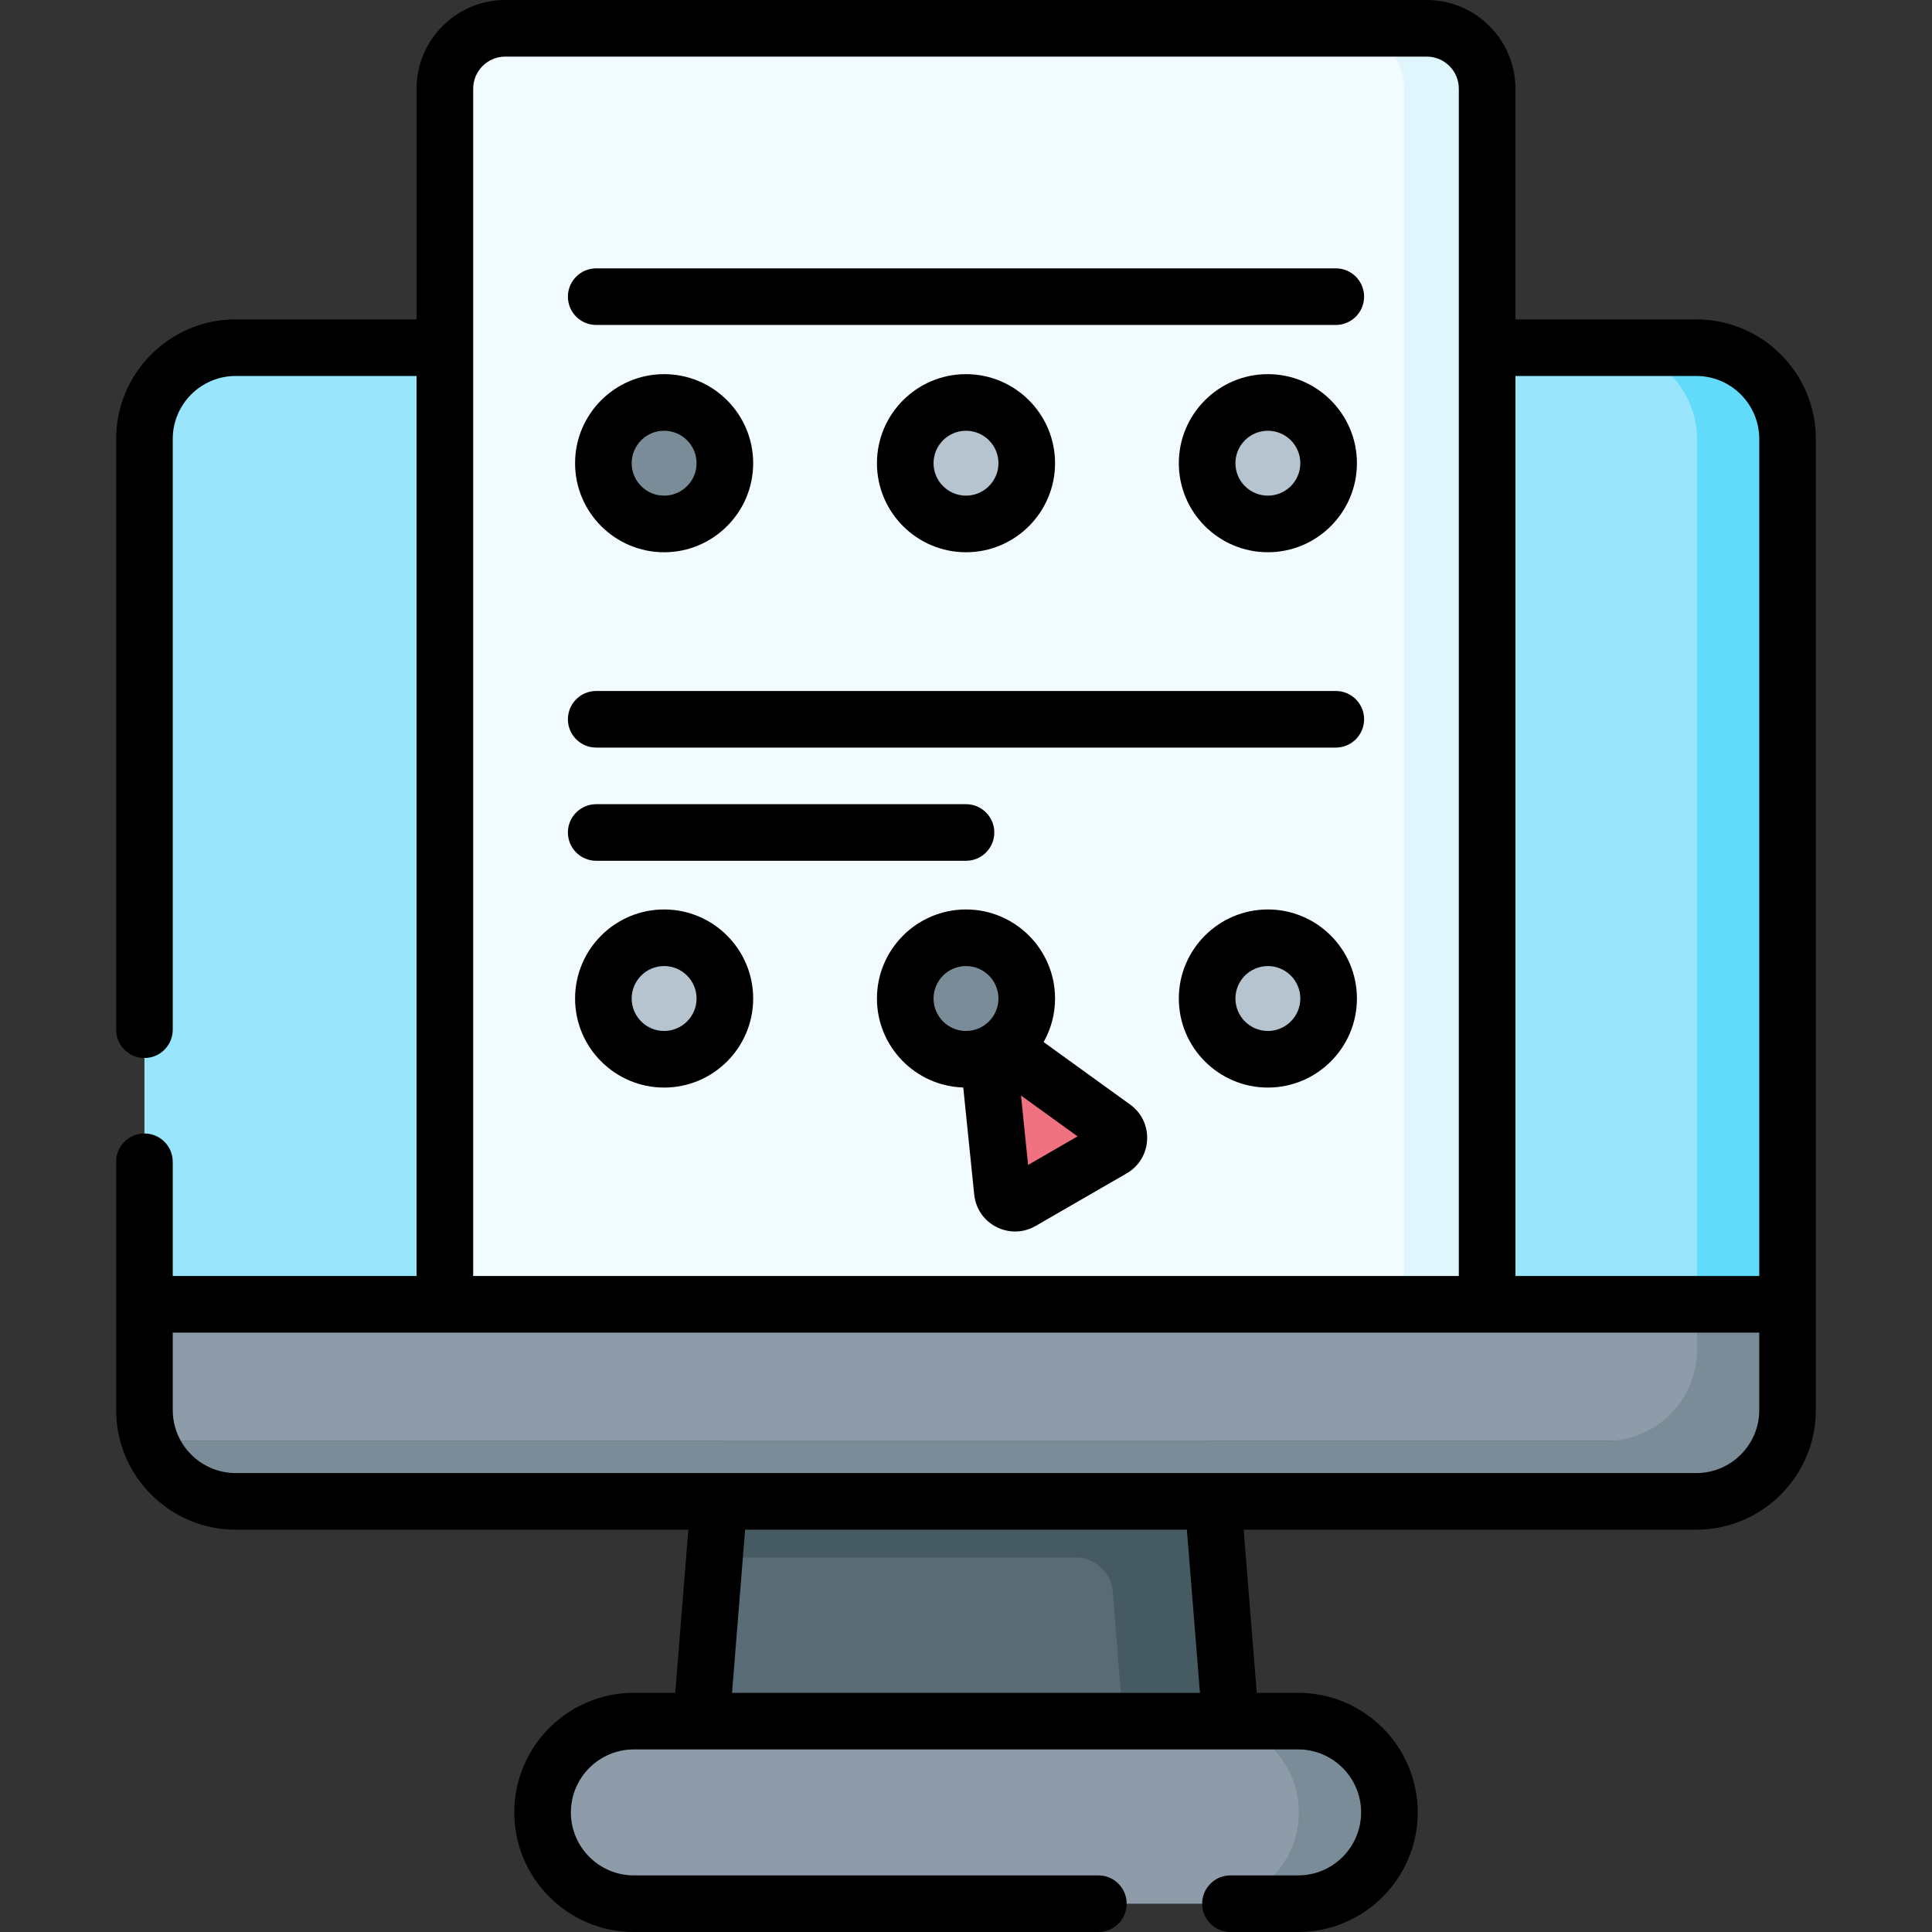 <svg id="Capa_1" enable-background="new 0 0 512 512" height="512" viewBox="0 0 512 512" width="512" xmlns="http://www.w3.org/2000/svg"><rect x="0" y="0" width="512" height="512" fill="#333333" stroke="none"/><g><g><path d="m298.901 421.903c-.416-5.197-4.755-9.202-9.968-9.202 2.454 0-96.613 0-99.581 0l-5.413 67.607h119.638z" fill="#596c76"/><path d="m429.529 92.135c-2.949 0-362.279 0-367.057 0-13.361 0-24.192 10.831-24.192 24.192v229.329l15.72 26.111h4 374 4l17.72-26.112v-229.328c0-13.361-10.831-24.192-24.191-24.192z" fill="#99e6fc"/><path d="m449.529 92.135h-24c13.361 0 24.192 10.831 24.192 24.192v229.329l-17.721 26.111h24l17.72-26.112v-229.328c0-13.361-10.831-24.192-24.191-24.192z" fill="#62dbfb"/><path d="m284.933 412.701c5.213 0 9.552 4.005 9.968 9.202l4.676 58.405h28.484l-9.896-123.607c-7.256 0-117.286 0-124.329 0l-4.484 56c1.2 0 96.326 0 95.581 0z" fill="#465a61"/><path d="m348.209 480.308c0-13.361-10.831-24.192-24.192-24.192h-156.034c-13.361 0-24.192 10.831-24.192 24.192s10.831 24.192 24.192 24.192h156.035c13.36 0 24.191-10.831 24.191-24.192z" fill="#8d9ca8"/><path d="m344.017 456.116h-24c13.361 0 24.192 10.831 24.192 24.192s-10.831 24.192-24.192 24.192h24c13.361 0 24.192-10.831 24.192-24.192s-10.831-24.192-24.192-24.192z" fill="#7a8c98"/><path d="m376.102 23.5c0-8.836-7.163-16-16-16h-226.204c-8.837 0-16 7.164-16 16v322.156h258.205v-322.156z" fill="#f2fbff"/><circle cx="176" cy="122.753" fill="#7a8c98" r="16.099"/><g fill="#b6c4cf"><circle cx="256" cy="122.753" r="16.099"/><circle cx="336" cy="122.753" r="16.099"/><circle cx="176" cy="264.617" r="16.099"/><circle cx="336" cy="264.617" r="16.099"/></g><path d="m378.102 7.5h-22c8.837 0 16 7.164 16 16v322.156h22v-322.156c0-8.836-7.163-16-16-16z" fill="#dff6fd"/><path d="m38.28 345.656c0 27.478-.51 30.954 1.425 36.224h389.824c13.361 0 24.192-10.831 24.192-24.192v-12.032c-2.743 0-407.275 0-415.441 0z" fill="#8d9ca8"/><path d="m449.72 345.656v12.032c0 13.361-10.831 24.192-24.192 24.192h-385.823c3.357 9.328 12.282 16 22.767 16h387.057c13.361 0 24.192-10.831 24.192-24.192v-28.032z" fill="#7a8c98"/><circle cx="256" cy="264.617" fill="#7a8c98" r="16.099"/><path d="m270.691 318.4 24.135-13.934c2.121-1.225 2.274-4.229.289-5.663l-27.601-19.938c-2.363-1.707-5.634.181-5.338 3.082l3.466 33.872c.249 2.436 2.928 3.806 5.049 2.581z" fill="#f07281"/></g><g><path d="m354 71.117h-196c-4.142 0-7.5 3.358-7.5 7.5s3.358 7.5 7.5 7.5h196c4.143 0 7.5-3.358 7.5-7.5s-3.357-7.5-7.5-7.5z"/><path d="m176 146.352c13.013 0 23.599-10.586 23.599-23.599s-10.586-23.6-23.599-23.6-23.599 10.587-23.599 23.6 10.586 23.599 23.599 23.599zm0-32.199c4.742 0 8.599 3.858 8.599 8.6s-3.857 8.599-8.599 8.599-8.599-3.857-8.599-8.599 3.857-8.6 8.599-8.6z"/><path d="m279.6 122.753c0-13.013-10.587-23.6-23.6-23.6s-23.599 10.587-23.599 23.6 10.586 23.599 23.599 23.599 23.6-10.586 23.6-23.599zm-32.199 0c0-4.742 3.857-8.6 8.599-8.6s8.6 3.858 8.6 8.6-3.857 8.599-8.6 8.599c-4.742 0-8.599-3.857-8.599-8.599z"/><path d="m359.6 122.753c0-13.013-10.587-23.6-23.6-23.6s-23.6 10.587-23.6 23.6 10.587 23.599 23.6 23.599 23.6-10.586 23.6-23.599zm-32.2 0c0-4.742 3.857-8.6 8.6-8.6s8.6 3.858 8.6 8.6-3.857 8.599-8.6 8.599-8.6-3.857-8.6-8.599z"/><path d="m354 183.117h-196c-4.142 0-7.5 3.358-7.5 7.5s3.358 7.5 7.5 7.5h196c4.143 0 7.5-3.358 7.5-7.5s-3.357-7.5-7.5-7.5z"/><path d="m176 241.018c-13.013 0-23.599 10.587-23.599 23.6s10.586 23.599 23.599 23.599 23.599-10.586 23.599-23.599-10.586-23.6-23.599-23.6zm0 32.198c-4.742 0-8.599-3.857-8.599-8.599s3.857-8.6 8.599-8.6 8.599 3.858 8.599 8.6-3.857 8.599-8.599 8.599z"/><path d="m336 241.018c-13.013 0-23.6 10.587-23.6 23.6s10.587 23.599 23.6 23.599 23.6-10.586 23.6-23.599-10.587-23.6-23.6-23.6zm0 32.198c-4.742 0-8.6-3.857-8.6-8.599s3.857-8.6 8.6-8.6 8.6 3.858 8.6 8.6-3.858 8.599-8.6 8.599z"/><path d="m158 228.117h98c4.143 0 7.5-3.358 7.5-7.5s-3.357-7.5-7.5-7.5h-98c-4.142 0-7.5 3.358-7.5 7.5s3.358 7.5 7.5 7.5z"/><path d="m449.528 84.635h-47.926v-61.135c0-12.958-10.542-23.5-23.5-23.5h-244.204c-12.958 0-23.5 10.542-23.5 23.5v61.135h-47.927c-17.475 0-31.692 14.217-31.692 31.692v156.558c0 4.142 3.358 7.5 7.5 7.5s7.5-3.358 7.5-7.5v-156.558c0-9.204 7.488-16.692 16.692-16.692h47.926v238.521h-64.618v-30.271c0-4.142-3.358-7.5-7.5-7.5s-7.5 3.358-7.5 7.5v65.802c0 17.475 14.217 31.692 31.692 31.692h119.943l-3.462 43.237h-10.97c-17.475 0-31.692 14.217-31.692 31.692s14.218 31.692 31.693 31.692h123.1c4.143 0 7.5-3.358 7.5-7.5s-3.357-7.5-7.5-7.5h-123.1c-9.204 0-16.692-7.488-16.692-16.692s7.488-16.692 16.692-16.692h176.035c9.204 0 16.691 7.488 16.691 16.692s-7.487 16.692-16.691 16.692h-17.935c-4.143 0-7.5 3.358-7.5 7.5s3.357 7.5 7.5 7.5h17.935c17.475 0 31.691-14.217 31.691-31.692s-14.217-31.692-31.691-31.692h-10.97l-3.463-43.237h119.943c17.476 0 31.692-14.217 31.692-31.692 0-11.078 0-246.605 0-257.36.001-17.475-14.216-31.692-31.692-31.692zm0 15c9.204 0 16.692 7.488 16.692 16.692v221.829h-64.618v-238.521zm-324.13-76.135c0-4.687 3.813-8.5 8.5-8.5h244.205c4.687 0 8.5 3.813 8.5 8.5v314.655h-261.205zm192.601 425.116h-123.999l3.461-43.237h117.075zm148.222-74.929c0 9.204-7.488 16.692-16.692 16.692-14.364 0-370.372 0-387.057 0-9.204 0-16.692-7.488-16.692-16.692v-20.532h420.441z"/><path d="m299.506 292.724-22.932-16.566c1.923-3.415 3.026-7.35 3.026-11.54 0-13.013-10.587-23.6-23.6-23.6s-23.599 10.587-23.599 23.6c0 12.77 10.197 23.196 22.875 23.581l2.904 28.387c.806 7.862 9.451 12.241 16.26 8.311l24.135-13.935c6.833-3.946 7.318-13.625.931-18.238zm-52.105-28.107c0-4.742 3.857-8.6 8.599-8.6s8.6 3.858 8.6 8.6-3.857 8.599-8.6 8.599c-4.742 0-8.599-3.857-8.599-8.599zm25.053 44.105-1.882-18.395 14.988 10.827z"/></g></g></svg>